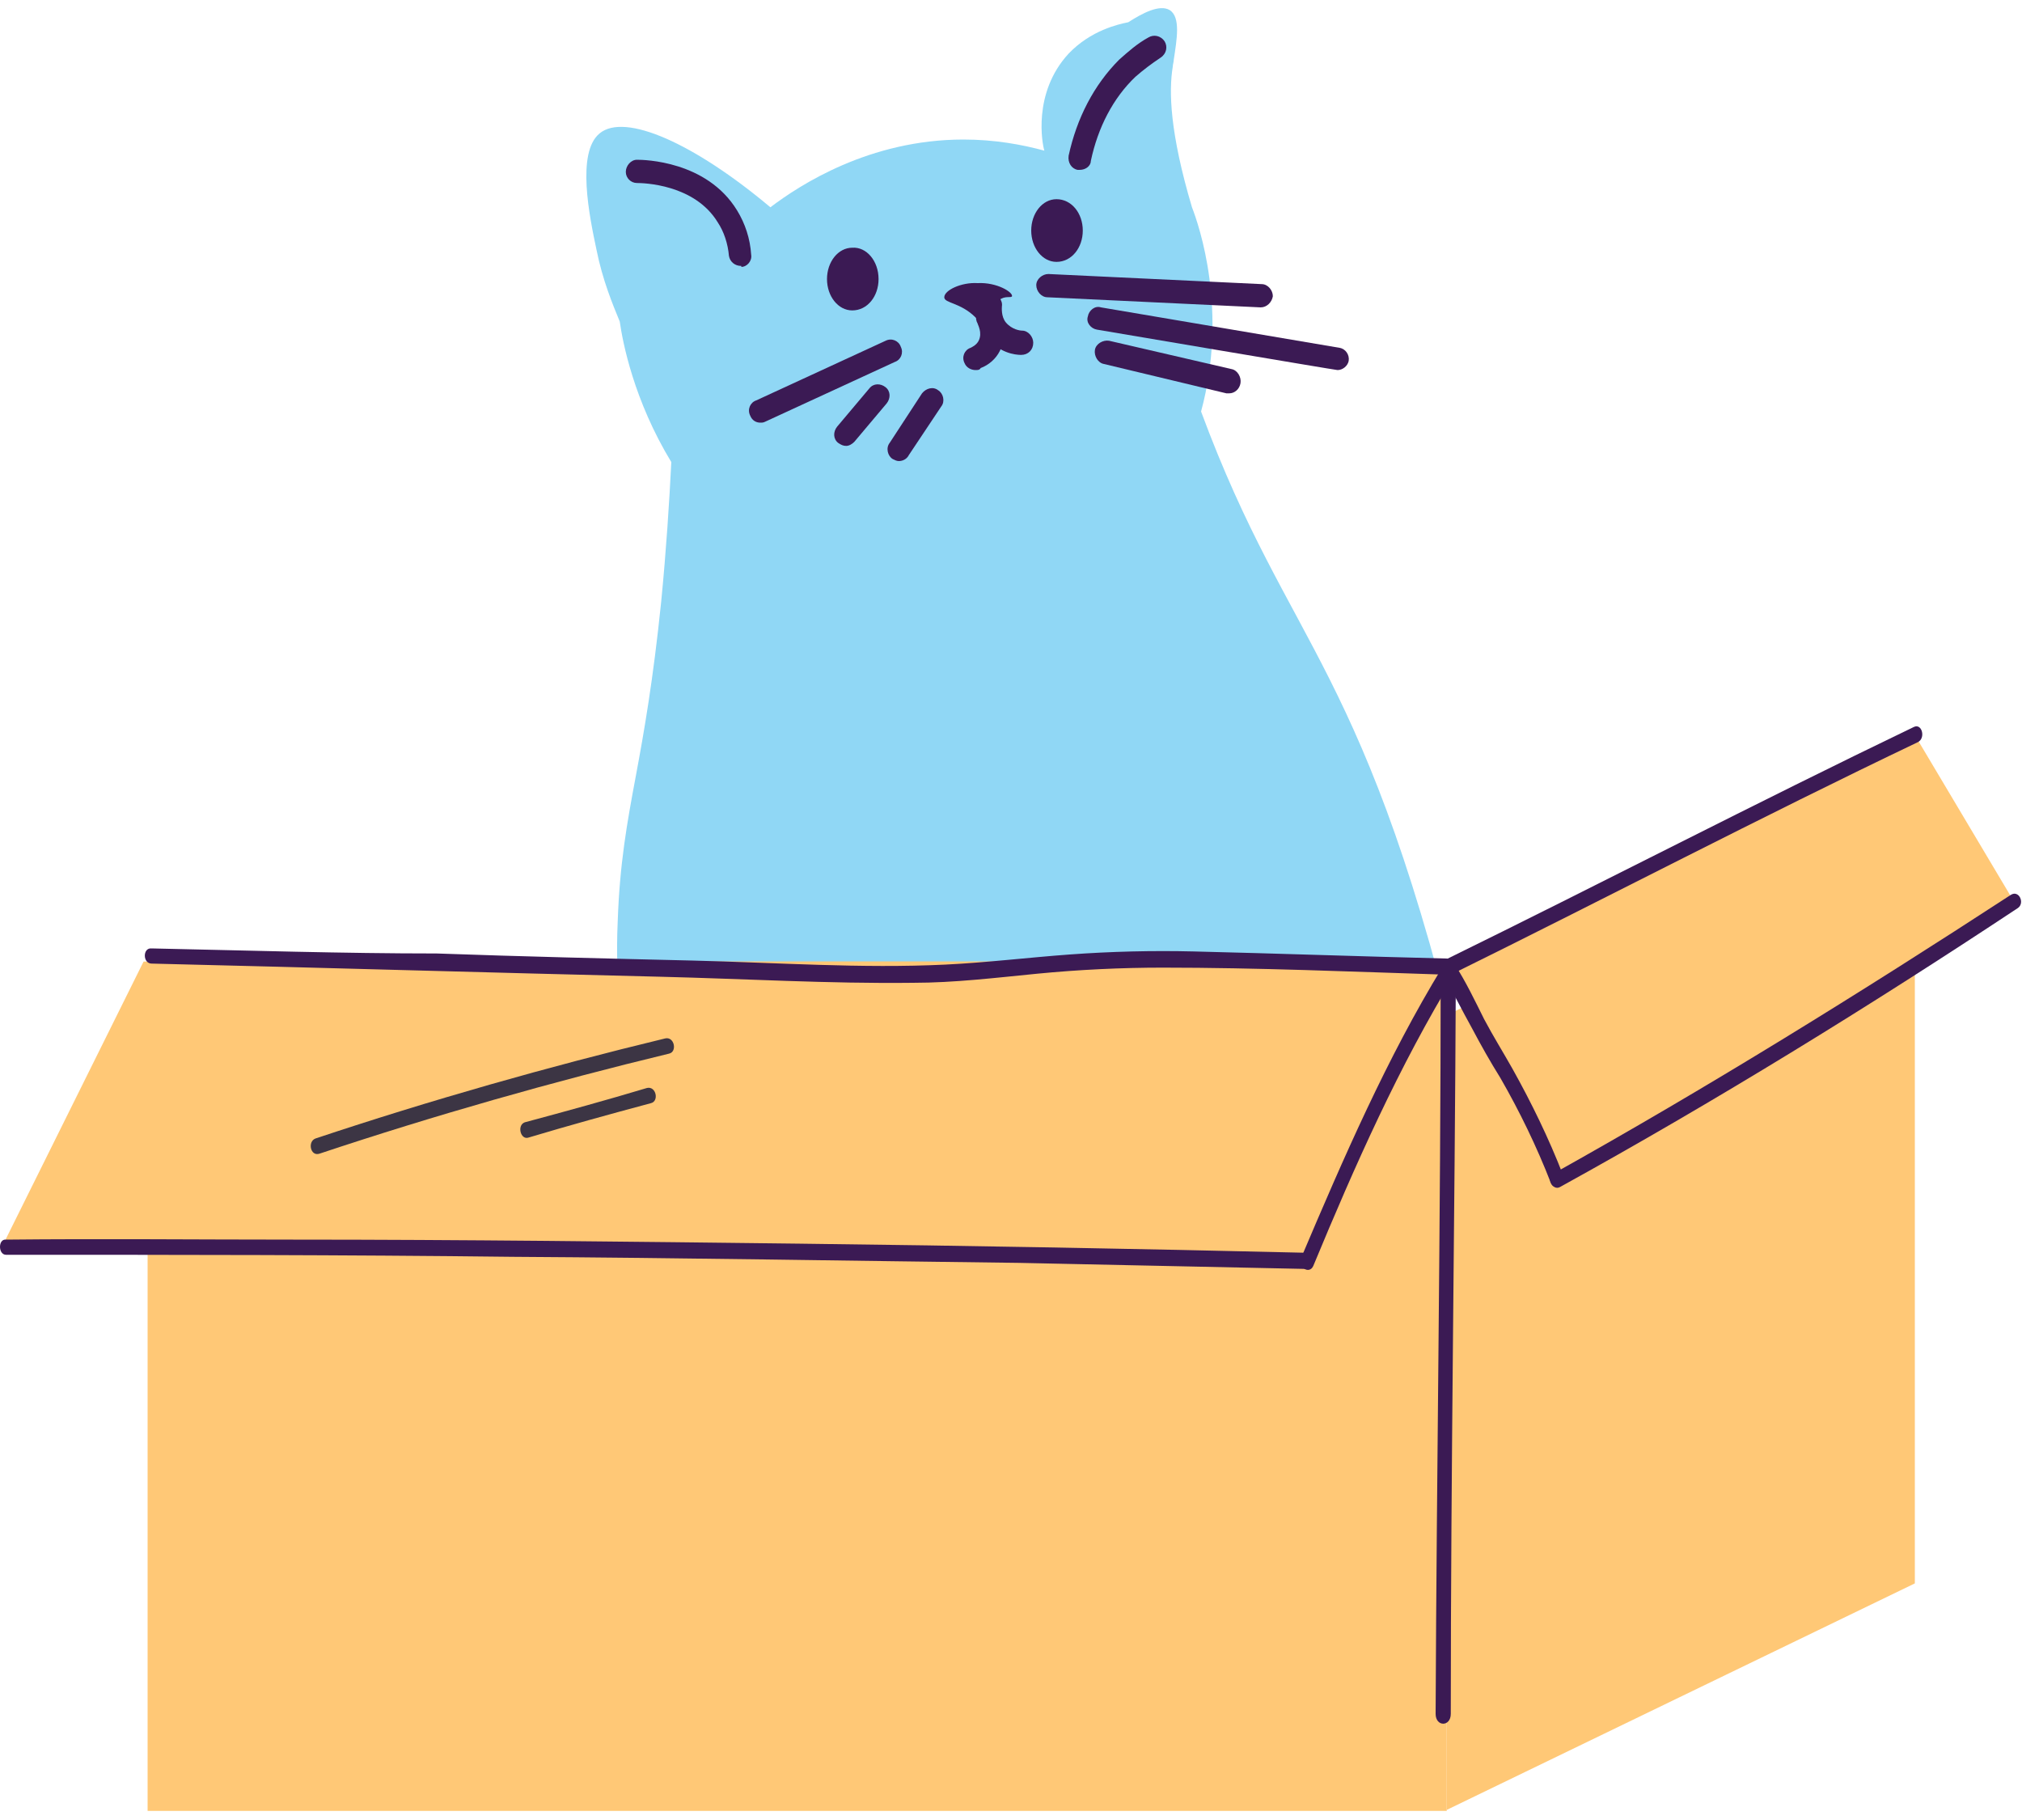 <?xml version="1.0" encoding="utf-8"?>
<!-- Generator: Adobe Illustrator 27.8.1, SVG Export Plug-In . SVG Version: 6.00 Build 0)  -->
<svg version="1.1" id="圖層_1" xmlns="http://www.w3.org/2000/svg" xmlns:xlink="http://www.w3.org/1999/xlink" x="0px" y="0px"
	 viewBox="0 0 200 180" style="enable-background:new 0 0 200 180;" xml:space="preserve">
<style type="text/css">
	.st0{fill:#90D7F5;}
	.st1{fill:#3B1A54;}
	.st2{fill:#FFC876;}
	.st3{fill:#3C3544;}
</style>
<path class="st0" d="M95.3,13.8c-9.3,0-16.2,4.5-19.1,6.7c-7.5-6.3-14.4-9.4-16.9-7.3c-2.3,1.9-1,8.2-0.3,11.5
	c0.6,3,1.6,5.4,2.3,7.1c0.3,2.1,1.4,7.8,5.1,13.9c-0.2,4-0.5,8.7-1,13.8c-0.8,7.8-1.7,12.9-2.5,17.2c-0.9,4.8-1.6,8.7-1.8,14.4
	c-0.3,6.6,0.5,10.6,1.7,16.1c0.8,3.9,1.7,8.5,2.6,15.4H145v-15.4c-9.9-42-17.3-42.5-26.2-66.5c2.7-10-0.2-18.4-0.9-20.2
	c-2.2-7.4-2.3-11.5-1.9-13.9c0-0.2,0.1-0.5,0.1-0.7c0.3-2,0.7-4.2-0.4-4.9c-1-0.6-2.7,0.3-4.1,1.2c-1,0.2-3.7,0.8-5.9,3.1
	c-3.6,3.9-2.6,9-2.4,9.6C101.1,14.3,98.4,13.8,95.3,13.8z"/>
<path class="st1" d="M86.9,27.6c0,1.7-1.1,3.1-2.6,3.1c-1.4,0-2.5-1.4-2.5-3.1c0-1.7,1.1-3.1,2.5-3.1C85.7,24.4,86.9,25.8,86.9,27.6
	z"/>
<path class="st1" d="M107.1,22.8c0,1.7-1.1,3.1-2.6,3.1c-1.4,0-2.5-1.4-2.5-3.1s1.1-3.1,2.5-3.1C106,19.7,107.1,21.1,107.1,22.8z"/>
<path class="st1" d="M100.1,29.3c-0.1,0.2-0.7-0.1-1.3,0.4c-1.1,0.8-0.2,3.4-0.7,3.5c-0.3,0.1-0.6-0.9-1.6-1.8
	c-1.5-1.5-3.1-1.4-3.1-2c0-0.7,1.7-1.5,3.3-1.4C98.6,27.9,100.2,28.9,100.1,29.3L100.1,29.3z"/>
<path class="st1" d="M96.5,36.6c-0.4,0-0.9-0.2-1.1-0.7c-0.3-0.6,0-1.3,0.6-1.5c0.2-0.1,0.6-0.3,0.8-0.7c0.4-0.8-0.1-1.6-0.1-1.7
	c-0.3-0.5-0.2-1.3,0.4-1.6c0.5-0.3,1.2-0.2,1.6,0.3c0.4,0.7,1,2.4,0.2,4c-0.4,0.8-1.1,1.4-1.9,1.7C96.9,36.6,96.7,36.6,96.5,36.6
	L96.5,36.6z"/>
<path class="st1" d="M101,35.1c-0.6,0-2.2-0.2-3.3-1.7c-1.1-1.4-1-2.9-0.9-3.4c0.1-0.6,0.7-1.1,1.3-1c0.6,0.1,1.1,0.7,1,1.3
	c0,0.1-0.1,1,0.4,1.6c0.6,0.7,1.4,0.8,1.6,0.8c0.6,0,1.1,0.6,1.1,1.2C102.2,34.6,101.7,35.1,101,35.1L101,35.1z"/>
<path class="st1" d="M73.3,26.3c-0.6,0-1.1-0.4-1.2-1c-0.1-1.2-0.5-2.4-1.1-3.3c-2.3-3.8-7.4-3.9-8-3.9c-0.6,0-1.1-0.5-1.1-1.1
	c0-0.6,0.5-1.2,1.1-1.2c0.7,0,6.9,0.1,9.9,5c0.8,1.3,1.3,2.8,1.4,4.4c0.1,0.6-0.4,1.2-1,1.2C73.4,26.3,73.3,26.3,73.3,26.3
	L73.3,26.3z"/>
<path class="st1" d="M106.8,16.8c-0.1,0-0.2,0-0.2,0c-0.6-0.1-1-0.7-0.9-1.4c0.8-3.7,2.5-7,5-9.5c0.9-0.8,1.8-1.6,2.9-2.2
	c0.5-0.3,1.2-0.2,1.6,0.4c0.3,0.5,0.2,1.2-0.4,1.6c-0.9,0.6-1.7,1.2-2.5,1.9c-2.2,2.1-3.7,5-4.4,8.3
	C107.9,16.4,107.4,16.8,106.8,16.8L106.8,16.8z"/>
<path class="st1" d="M75.2,41.8c-0.4,0-0.8-0.2-1-0.7c-0.3-0.6,0-1.3,0.6-1.5l12.8-5.9c0.6-0.3,1.3,0,1.5,0.6c0.3,0.6,0,1.3-0.6,1.5
	l-12.8,5.9C75.5,41.8,75.4,41.8,75.2,41.8z"/>
<path class="st1" d="M83.7,44.1c-0.3,0-0.5-0.1-0.8-0.3c-0.5-0.4-0.5-1.1-0.1-1.6l3.2-3.8c0.4-0.5,1.1-0.5,1.6-0.1
	c0.5,0.4,0.5,1.1,0.1,1.6l-3.2,3.8C84.3,43.9,84,44.1,83.7,44.1L83.7,44.1z"/>
<path class="st1" d="M88.9,45.6c-0.2,0-0.4-0.1-0.6-0.2c-0.5-0.3-0.7-1.1-0.3-1.6l3.2-4.9c0.4-0.5,1.1-0.7,1.6-0.3
	c0.5,0.3,0.7,1.1,0.3,1.6L89.9,45C89.7,45.4,89.3,45.6,88.9,45.6z"/>
<path class="st1" d="M124.7,30.4c-0.1,0-21.1-1-21.1-1c-0.6,0-1.1-0.6-1.1-1.2c0-0.6,0.6-1.1,1.2-1.1l21.1,1c0.6,0,1.1,0.6,1.1,1.2
	C125.8,29.9,125.3,30.4,124.7,30.4L124.7,30.4z"/>
<path class="st1" d="M132.3,36.6c-0.2,0-23.8-4-23.8-4c-0.6-0.1-1.1-0.7-0.9-1.3c0.1-0.6,0.7-1.1,1.3-0.9l23.6,4
	c0.6,0.1,1,0.7,0.9,1.3C133.3,36.2,132.8,36.6,132.3,36.6L132.3,36.6z"/>
<path class="st1" d="M121.6,38.9c-0.1,0-0.2,0-0.3,0L109.2,36c-0.6-0.1-1-0.8-0.9-1.4c0.1-0.6,0.8-1,1.4-0.9l12.1,2.8
	c0.6,0.1,1,0.8,0.9,1.4C122.6,38.5,122.1,38.9,121.6,38.9z"/>
<path class="st2" d="M143.1,95.1H14.6v84h128.5V95.1z"/>
<path class="st2" d="M143.1,179l46.3-22.4V78l-46.3,22.4V179z"/>
<path class="st2" d="M129,123.5H0.1l14.1-28.4h128.8L129,123.5z"/>
<path class="st2" d="M143.1,95.1l10.3,21.3l46-26.9l-10-16.8L143.1,95.1z"/>
<path class="st1" d="M15,95.3c16.8,0.4,33.6,0.9,50.3,1.3c8.3,0.2,16.7,0.7,25,0.6c4.1,0,8.2-0.5,12.3-0.9c4.1-0.4,8.3-0.6,12.4-0.6
	c9.4,0,18.7,0.4,28.1,0.7c0.9,0,0.9-1.5,0-1.6c-8.3-0.2-16.7-0.5-25-0.7c-4.1-0.1-8.2,0-12.3,0.3c-4.1,0.3-8.2,0.8-12.3,1
	c-8.3,0.4-16.7-0.2-25-0.4c-8.4-0.2-16.9-0.4-25.3-0.7C33.9,94.3,24.5,94,15,93.8C14.1,93.7,14.1,95.3,15,95.3L15,95.3z"/>
<path class="st1" d="M143.5,96.4c15.4-7.6,30.7-15.6,46.2-23c0.8-0.4,0.4-1.9-0.4-1.5c-15.6,7.5-31,15.5-46.5,23.1
	C142.1,95.4,142.8,96.7,143.5,96.4L143.5,96.4z"/>
<path class="st1" d="M142.7,96.3c1,1.8,1.9,3.6,2.9,5.4c0.9,1.7,1.8,3.3,2.8,4.9c1.9,3.3,3.6,6.8,5,10.4c0.4,0.9,1.5,0.1,1.2-0.8
	c-1.4-3.6-3.1-7.1-5-10.5c-0.9-1.6-1.9-3.2-2.8-4.9c-0.9-1.8-1.8-3.7-2.9-5.4C143.4,94.7,142.2,95.5,142.7,96.3z"/>
<path class="st1" d="M154.3,117.4c15.4-8.5,30.5-17.8,45.3-27.6c0.7-0.5,0.1-1.8-0.7-1.3c-14.9,9.7-29.9,19-45.3,27.6
	C152.9,116.5,153.6,117.8,154.3,117.4z"/>
<path class="st1" d="M142.7,95.6c-5.5,9-9.8,18.9-14,28.8c-0.4,0.9,0.8,1.7,1.2,0.8c4.1-9.9,8.5-19.8,14-28.8
	C144.4,95.5,143.2,94.7,142.7,95.6z"/>
<path class="st1" d="M0.6,124.1c16.7,0,33.4,0,50.1,0.2c16.7,0.1,33.4,0.4,50.1,0.6c9.5,0.2,18.9,0.4,28.4,0.6c0.9,0,0.9-1.5,0-1.6
	c-16.7-0.4-33.4-0.7-50.1-0.9c-16.7-0.2-33.4-0.4-50.1-0.4c-9.5,0-18.9-0.1-28.4,0C-0.2,122.5-0.2,124.1,0.6,124.1L0.6,124.1z"/>
<path class="st3" d="M31.6,114.1c11.4-3.8,23-7.1,34.6-9.9c0.8-0.2,0.5-1.7-0.4-1.5c-11.6,2.8-23.2,6.1-34.6,9.9
	C30.4,112.9,30.7,114.4,31.6,114.1z"/>
<path class="st3" d="M52.3,112.5c4-1.2,8-2.3,12.1-3.4c0.8-0.2,0.5-1.7-0.4-1.5c-4,1.2-8,2.3-12.1,3.4
	C51.1,111.3,51.5,112.8,52.3,112.5z"/>
<path class="st1" d="M142.5,96.4c0,24.4-0.4,48.7-0.5,73.1c0,1.3,1.5,1.3,1.5,0c0-24.4,0.4-48.7,0.5-73.1
	C144,95.1,142.5,95.1,142.5,96.4z"/>
</svg>
